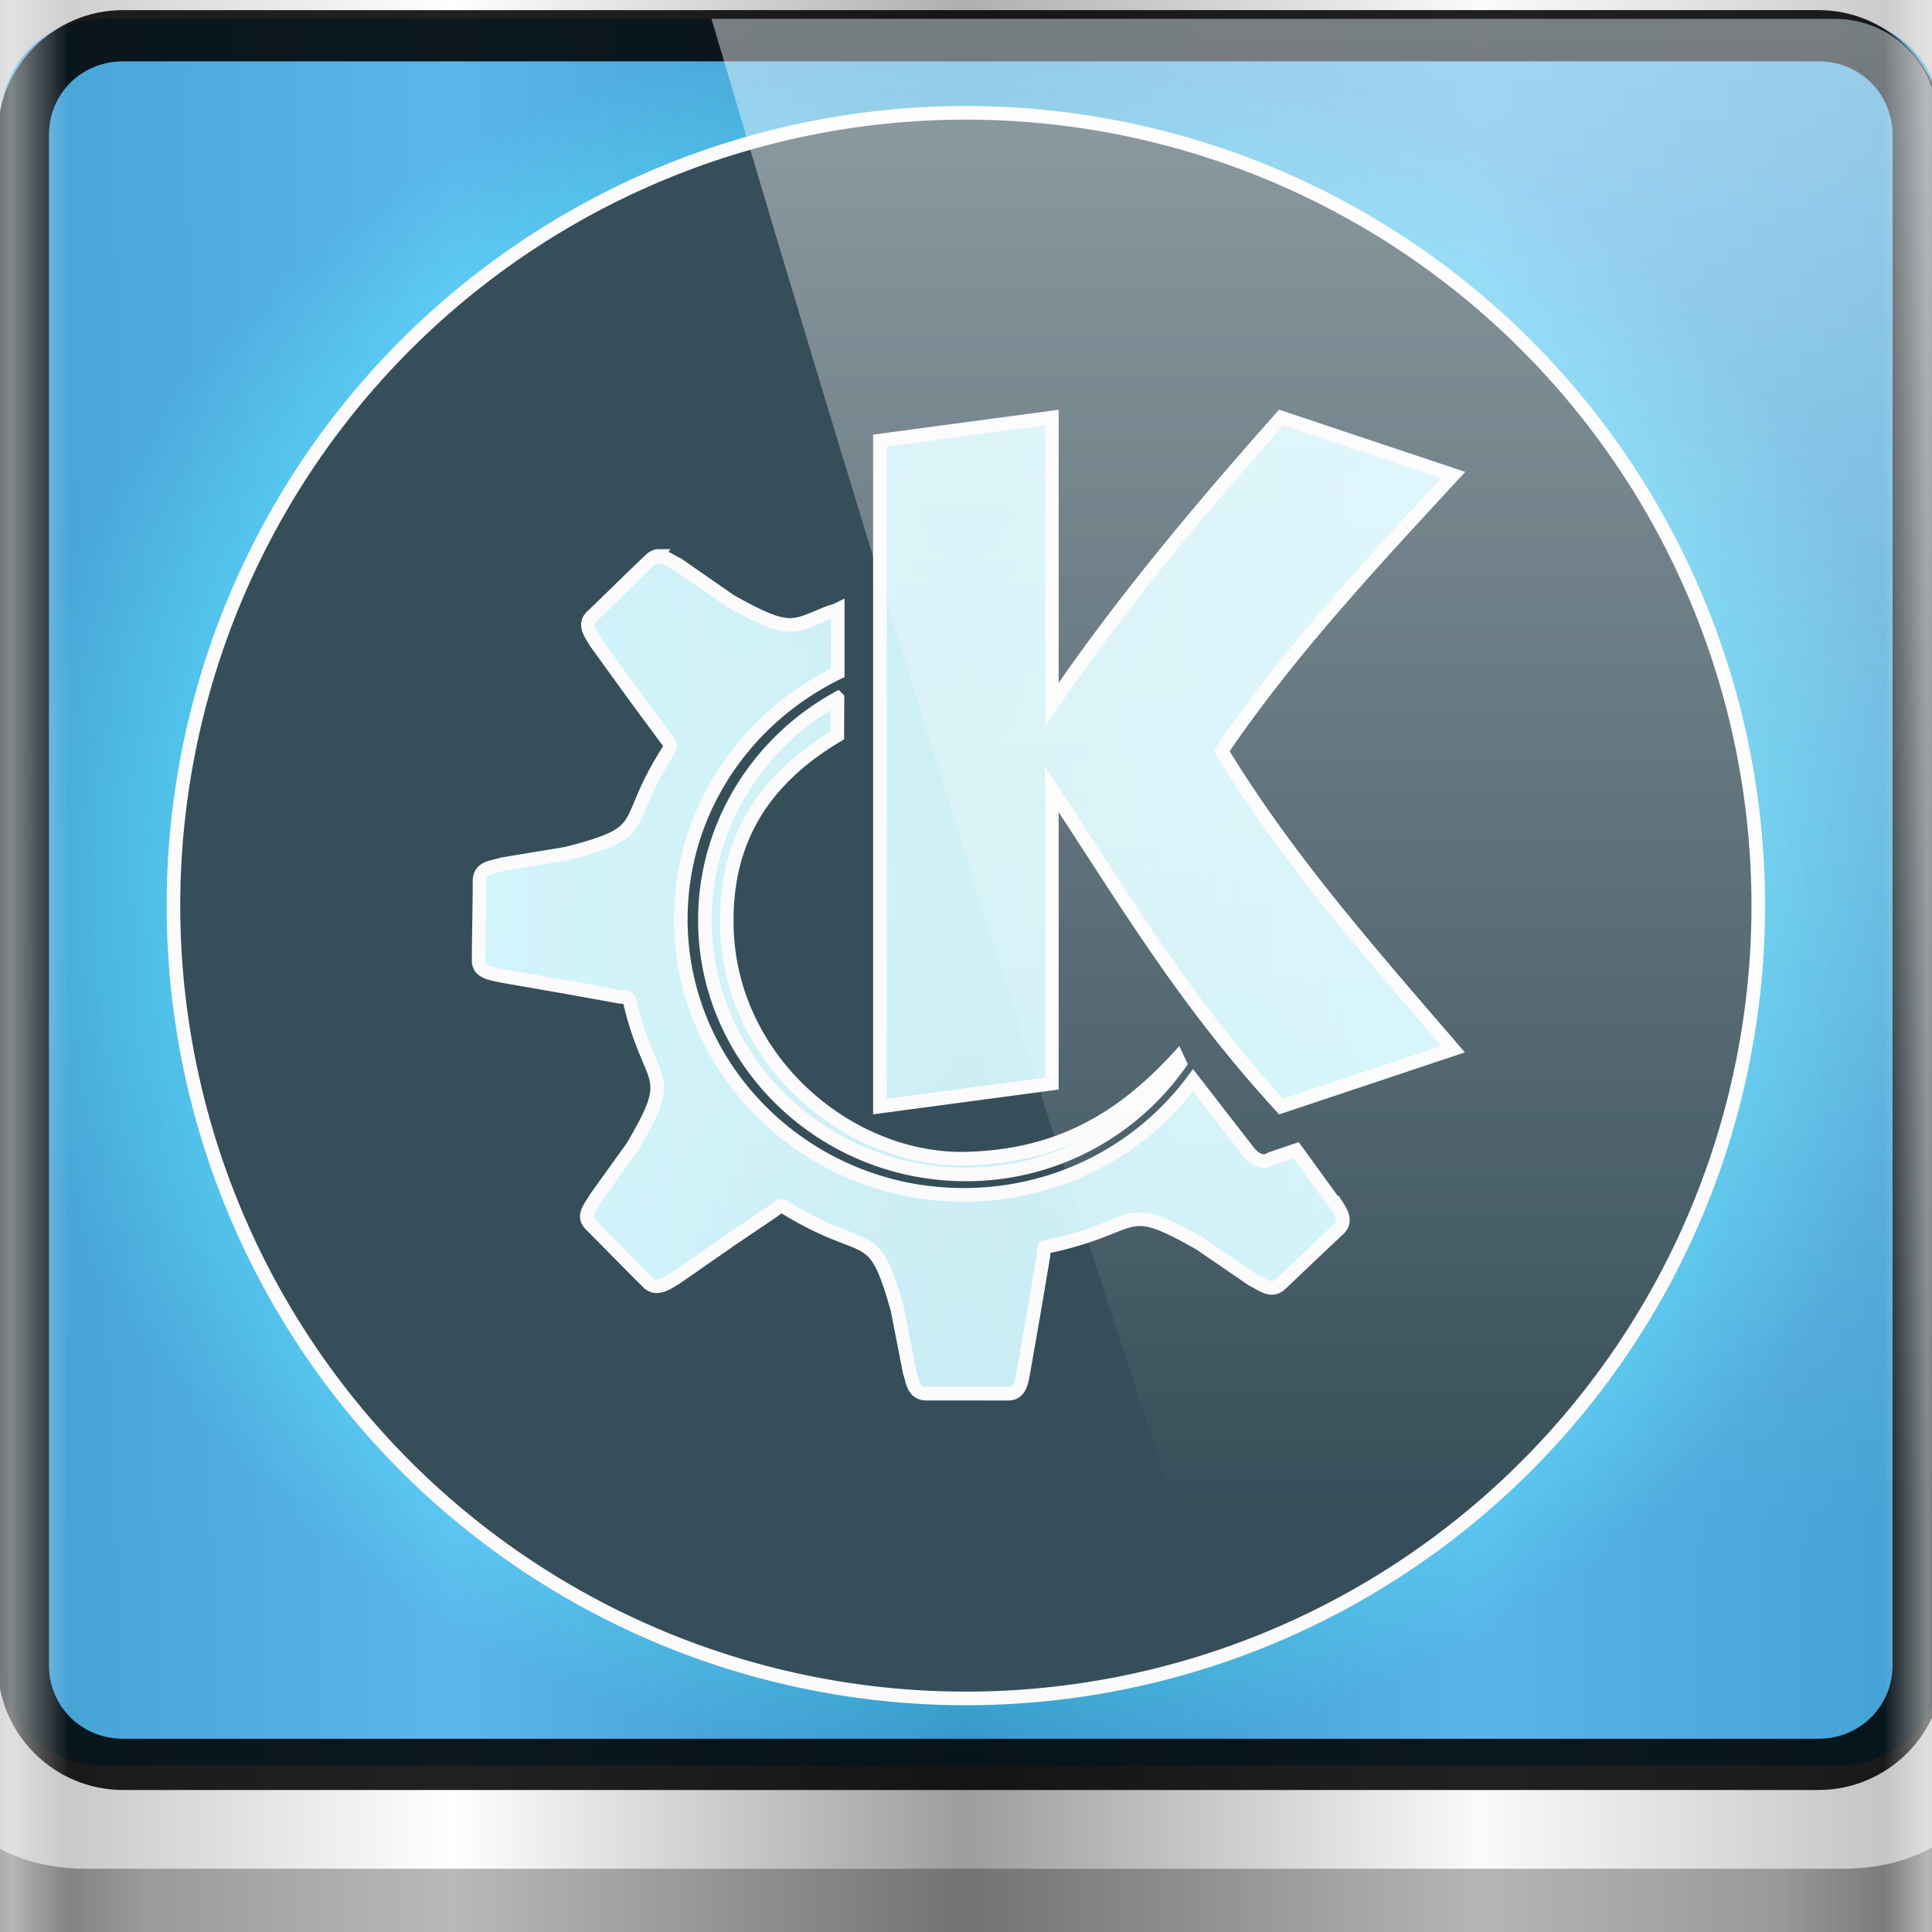 <?xml version="1.0" encoding="UTF-8" standalone="no"?>
<svg
   xmlns:dc="http://purl.org/dc/elements/1.1/"
   xmlns:cc="http://creativecommons.org/ns#"
   xmlns:rdf="http://www.w3.org/1999/02/22-rdf-syntax-ns#"
   xmlns:svg="http://www.w3.org/2000/svg"
   xmlns="http://www.w3.org/2000/svg"
   xmlns:xlink="http://www.w3.org/1999/xlink"
   xmlns:sodipodi="http://sodipodi.sourceforge.net/DTD/sodipodi-0.dtd"
   xmlns:inkscape="http://www.inkscape.org/namespaces/inkscape"
   viewBox="0 0 96 96"
   version="1.1"
   id="svg34"
   sodipodi:docname="blinken.svg"
   width="96"
   height="96"
   inkscape:version="0.92.1 r15371">
  <rect x="0" y="0" width="96" height="96" fill="#333333" stroke="none"/>
  <title
     id="title5201">Part of Lila HD icon Theme</title>
  <defs
     id="defs38">
    <linearGradient
       id="linearGradient4490">
      <stop
         offset="0"
         style="stop-color:#ececec;stop-opacity:0"
         id="stop4492" />
      <stop
         offset="0.234"
         style="stop-color:#cccccc;stop-opacity:1"
         id="stop4498" />
      <stop
         offset="0.502"
         style="stop-color:#e6e6e6;stop-opacity:1"
         id="stop4496" />
      <stop
         offset="1"
         style="stop-color:#aaaaaa;stop-opacity:1"
         id="stop4494" />
    </linearGradient>
    <linearGradient
       id="linearGradient4316">
      <stop
         offset="0"
         style="stop-color:#000000;stop-opacity:0.768"
         id="stop4318" />
      <stop
         offset="0.062"
         style="stop-color:#000000;stop-opacity:0"
         id="stop4326" />
      <stop
         offset="0.939"
         style="stop-color:#ffffff;stop-opacity:0"
         id="stop4324" />
      <stop
         offset="1"
         style="stop-color:#ffffff;stop-opacity:1"
         id="stop4320" />
    </linearGradient>
    <linearGradient
       id="linearGradient4304">
      <stop
         offset="0"
         style="stop-color:#1a1a1a;stop-opacity:1"
         id="stop4306" />
      <stop
         offset="0.304"
         style="stop-color:#666666;stop-opacity:1"
         id="stop4312" />
      <stop
         offset="1"
         style="stop-color:#000000;stop-opacity:1"
         id="stop4308" />
    </linearGradient>
    <linearGradient
       id="linearGradient4294">
      <stop
         offset="0"
         style="stop-color:#999999;stop-opacity:1"
         id="stop4296" />
      <stop
         offset="0.353"
         style="stop-color:#e6e6e6;stop-opacity:1"
         id="stop4302" />
      <stop
         offset="1"
         style="stop-color:#1f1f1f;stop-opacity:1"
         id="stop4298" />
    </linearGradient>
    <linearGradient
       id="linearGradient4229">
      <stop
         offset="0"
         style="stop-color:#cca050;stop-opacity:1"
         id="stop4231" />
      <stop
         offset="1"
         style="stop-color:#dec18c;stop-opacity:1"
         id="stop4233" />
    </linearGradient>
    <filter
       style="color-interpolation-filters:sRGB"
       id="filter3342"
       height="2.179"
       width="1.588"
       y="-0.589"
       x="-0.294">
      <feGaussianBlur
         id="feGaussianBlur3344"
         stdDeviation="2.203" />
    </filter>
    <linearGradient
       gradientTransform="scale(1.06,0.944)"
       gradientUnits="userSpaceOnUse"
       id="linearGradient3317"
       y2="20.137"
       x2="11.794"
       y1="3.213"
       x1="11.794">
      <stop
         offset="0"
         style="stop-color:#c6953a;stop-opacity:1"
         id="stop3319" />
      <stop
         offset="1"
         style="stop-color:#ab7a1f;stop-opacity:1"
         id="stop3321" />
    </linearGradient>
    <linearGradient
       id="linearGradient3348">
      <stop
         offset="0"
         style="stop-color:#e0c693;stop-opacity:1"
         id="stop3350" />
      <stop
         offset="0.717"
         style="stop-color:#c0984f;stop-opacity:1"
         id="stop3356" />
      <stop
         offset="1"
         style="stop-color:#a67315;stop-opacity:1"
         id="stop3352" />
    </linearGradient>
    <linearGradient
       id="linearGradient3687">
      <stop
         offset="0"
         style="stop-color:#ffffff;stop-opacity:1"
         id="stop3689" />
      <stop
         offset="1"
         style="stop-color:#ffffff;stop-opacity:0"
         id="stop3691" />
    </linearGradient>
    <linearGradient
       id="linearGradient3487">
      <stop
         offset="0"
         style="stop-color:#7cb7f2;stop-opacity:1"
         id="stop3489" />
      <stop
         offset="1"
         style="stop-color:#deecfc;stop-opacity:0"
         id="stop3491" />
    </linearGradient>
    <linearGradient
       gradientTransform="scale(1.067)"
       gradientUnits="userSpaceOnUse"
       xlink:href="#linearGradient4368"
       id="linearGradient10494"
       y2="110.659"
       x2="46.921"
       y1="106.161"
       x1="60.414" />
    <linearGradient
       gradientTransform="scale(1.067)"
       gradientUnits="userSpaceOnUse"
       xlink:href="#linearGradient4360"
       id="linearGradient10492"
       y2="93.471"
       x2="48.194"
       y1="104.215"
       x1="43.245" />
    <linearGradient
       gradientTransform="scale(1.067)"
       gradientUnits="userSpaceOnUse"
       xlink:href="#linearGradient4360"
       id="linearGradient10490"
       y2="80.815"
       x2="75.281"
       y1="63.589"
       x1="66.74" />
    <linearGradient
       gradientTransform="scale(1.067)"
       gradientUnits="userSpaceOnUse"
       xlink:href="#linearGradient4368"
       id="linearGradient10488"
       y2="68.296"
       x2="61.13"
       y1="76.541"
       x1="52.106" />
    <linearGradient
       id="linearGradient4368">
      <stop
         offset="0"
         style="stop-color:#828282;stop-opacity:1"
         id="stop4370" />
      <stop
         offset="1"
         style="stop-color:#5a5a5a;stop-opacity:1"
         id="stop4372" />
    </linearGradient>
    <linearGradient
       gradientTransform="scale(1.067)"
       gradientUnits="userSpaceOnUse"
       xlink:href="#linearGradient4368"
       id="linearGradient10486"
       y2="97.972"
       x2="86.749"
       y1="87.433"
       x1="82.856" />
    <linearGradient
       id="linearGradient4360">
      <stop
         offset="0"
         style="stop-color:#6e6e6e;stop-opacity:1"
         id="stop4362" />
      <stop
         offset="1"
         style="stop-color:#8c8c8c;stop-opacity:1"
         id="stop4364" />
    </linearGradient>
    <linearGradient
       gradientTransform="scale(1.067)"
       gradientUnits="userSpaceOnUse"
       xlink:href="#linearGradient4360"
       id="linearGradient10484"
       y2="103.552"
       x2="69.921"
       y1="103.552"
       x1="87.229" />
    <linearGradient
       id="linearGradient7097">
      <stop
         offset="0"
         style="stop-color:#919191;stop-opacity:1"
         id="stop7099" />
      <stop
         offset="1"
         style="stop-color:#ffffff;stop-opacity:1"
         id="stop7101" />
    </linearGradient>
    <linearGradient
       gradientTransform="matrix(0.198,0,0,0.197,-0.711,-0.14)"
       gradientUnits="userSpaceOnUse"
       xlink:href="#linearGradient7097"
       id="linearGradient10482"
       y2="47.795"
       x2="48.223"
       y1="13.313"
       x1="48.223" />
    <linearGradient
       gradientTransform="matrix(0.023,0,0,0.18,-19.218,0.165)"
       gradientUnits="userSpaceOnUse"
       xlink:href="#linearGradient3687"
       id="linearGradient10478"
       y2="110.672"
       x2="26.985"
       y1="5"
       x1="26.985" />
    <linearGradient
       gradientTransform="matrix(0.071,0,0,0.18,-4.447,0.229)"
       gradientUnits="userSpaceOnUse"
       xlink:href="#linearGradient7175"
       id="linearGradient10476"
       y2="176.649"
       x2="26.985"
       y1="5"
       x1="26.985" />
    <linearGradient
       gradientTransform="matrix(0.036,0,0,0.18,-2.403,0.165)"
       gradientUnits="userSpaceOnUse"
       xlink:href="#linearGradient3687"
       id="linearGradient10474"
       y2="68.695"
       x2="26.985"
       y1="5"
       x1="26.985" />
    <linearGradient
       gradientTransform="matrix(0.197,0,0,-0.18,-13.81,23.301)"
       gradientUnits="userSpaceOnUse"
       xlink:href="#linearGradient7175"
       id="linearGradient10472"
       y2="120.639"
       x2="26.985"
       y1="5"
       x1="26.985" />
    <linearGradient
       id="linearGradient7175">
      <stop
         offset="0"
         style="stop-color:#000000;stop-opacity:1"
         id="stop7177" />
      <stop
         offset="1"
         style="stop-color:#000000;stop-opacity:0"
         id="stop7179" />
    </linearGradient>
    <linearGradient
       gradientTransform="matrix(0.244,0,0,-0.18,-20.554,23.238)"
       gradientUnits="userSpaceOnUse"
       xlink:href="#linearGradient7175"
       id="linearGradient10470"
       y2="70.167"
       x2="26.985"
       y1="5"
       x1="26.985" />
    <linearGradient
       gradientTransform="matrix(0.09,0,0,-0.18,-19.52,23.238)"
       gradientUnits="userSpaceOnUse"
       xlink:href="#linearGradient3687"
       id="linearGradient10468"
       y2="68.695"
       x2="26.985"
       y1="5"
       x1="26.985" />
    <linearGradient
       spreadMethod="reflect"
       gradientTransform="matrix(0.073,0,0,-0.18,-12.977,23.238)"
       gradientUnits="userSpaceOnUse"
       xlink:href="#linearGradient3687"
       id="linearGradient10466"
       y2="96.04"
       x2="26.985"
       y1="54.295"
       x1="26.985" />
    <linearGradient
       gradientTransform="matrix(0.18,0,0,0.18,-9.759,0.165)"
       gradientUnits="userSpaceOnUse"
       xlink:href="#linearGradient3687"
       id="linearGradient10464"
       y2="110.745"
       x2="26.985"
       y1="5"
       x1="26.985" />
    <linearGradient
       id="linearGradient11084">
      <stop
         offset="0"
         style="stop-color:#a0a0a0;stop-opacity:1"
         id="stop11086" />
      <stop
         offset="0.136"
         style="stop-color:#dcdcdc;stop-opacity:1"
         id="stop11088" />
      <stop
         offset="0.302"
         style="stop-color:#f5f5f5;stop-opacity:1"
         id="stop11090" />
      <stop
         offset="0.612"
         style="stop-color:#dcdcdc;stop-opacity:1"
         id="stop11092" />
      <stop
         offset="1"
         style="stop-color:#b4b4b4;stop-opacity:1"
         id="stop11094" />
    </linearGradient>
    <linearGradient
       gradientTransform="matrix(0,1.067,-1.067,0,30.142,11.861)"
       gradientUnits="userSpaceOnUse"
       xlink:href="#linearGradient11084"
       id="linearGradient10519"
       y2="7.254"
       x2="-3.061"
       y1="27.258"
       x1="-3.061" />
    <linearGradient
       id="linearGradient7105">
      <stop
         offset="0"
         style="stop-color:#515151;stop-opacity:1"
         id="stop7107" />
      <stop
         offset="1"
         style="stop-color:#1b1b1b;stop-opacity:1"
         id="stop7113" />
    </linearGradient>
    <radialGradient
       gradientTransform="matrix(0.156,0,0,0.086,1.547,4.675)"
       gradientUnits="userSpaceOnUse"
       xlink:href="#linearGradient7105"
       id="radialGradient10522"
       fy="32.812"
       fx="65.548"
       r="51.413"
       cy="32.812"
       cx="65.548" />
    <linearGradient
       gradientTransform="scale(1.067)"
       gradientUnits="userSpaceOnUse"
       xlink:href="#linearGradient7175"
       id="linearGradient10458"
       y2="-9.817"
       x2="11.375"
       y1="22"
       x1="11.375" />
    <linearGradient
       id="linearGradient3295">
      <stop
         offset="0"
         style="stop-color:#559829;stop-opacity:1"
         id="stop3297" />
      <stop
         offset="1"
         style="stop-color:#86c837;stop-opacity:1"
         id="stop3299" />
    </linearGradient>
    <linearGradient
       gradientTransform="matrix(1.067,0,0,1.067,-35.2,0)"
       gradientUnits="userSpaceOnUse"
       xlink:href="#linearGradient3295"
       id="linearGradient3301"
       y2="16.5"
       x2="21"
       y1="16.5"
       x1="12" />
    <linearGradient
       id="linearGradient3287">
      <stop
         offset="0"
         style="stop-color:#cd0000;stop-opacity:1"
         id="stop3289" />
      <stop
         offset="1"
         style="stop-color:#e55300;stop-opacity:1"
         id="stop3291" />
    </linearGradient>
    <linearGradient
       gradientTransform="matrix(1.067,0,0,1.067,-23.467,-11.733)"
       gradientUnits="userSpaceOnUse"
       xlink:href="#linearGradient3287"
       id="linearGradient3293"
       y2="16.5"
       x2="10"
       y1="16.5"
       x1="1" />
    <linearGradient
       id="linearGradient3279">
      <stop
         offset="0"
         style="stop-color:#f08e00;stop-opacity:1"
         id="stop3281" />
      <stop
         offset="1"
         style="stop-color:#ffd200;stop-opacity:1"
         id="stop3283" />
    </linearGradient>
    <linearGradient
       gradientTransform="matrix(1.067,0,0,1.067,-23.467,11.733)"
       gradientUnits="userSpaceOnUse"
       xlink:href="#linearGradient3279"
       id="linearGradient3285"
       y2="5.5"
       x2="21"
       y1="5.5"
       x1="12" />
    <linearGradient
       id="linearGradient3271">
      <stop
         offset="0"
         style="stop-color:#395d93;stop-opacity:1"
         id="stop3273" />
      <stop
         offset="1"
         style="stop-color:#6e92c7;stop-opacity:1"
         id="stop3275" />
    </linearGradient>
    <linearGradient
       gradientTransform="matrix(1.067,0,0,1.067,-11.733,0)"
       gradientUnits="userSpaceOnUse"
       xlink:href="#linearGradient3271"
       id="linearGradient3277"
       y2="5.5"
       x2="10"
       y1="5.5"
       x1="1" />
    <linearGradient
       gradientTransform="scale(1.067)"
       gradientUnits="userSpaceOnUse"
       xlink:href="#linearGradient7175"
       id="linearGradient3251"
       y2="-5.195"
       x2="5.281"
       y1="11"
       x1="5.5" />
    <linearGradient
       gradientTransform="matrix(1.067,0,0,1.067,11.733,0)"
       gradientUnits="userSpaceOnUse"
       xlink:href="#linearGradient7175"
       id="linearGradient3261"
       y2="-5.195"
       x2="5.281"
       y1="11"
       x1="5.5" />
    <linearGradient
       gradientTransform="matrix(1.067,0,0,1.067,0,11.733)"
       gradientUnits="userSpaceOnUse"
       xlink:href="#linearGradient7175"
       id="linearGradient3269"
       y2="-5.195"
       x2="5.281"
       y1="11"
       x1="5.5" />
    <linearGradient
       gradientTransform="matrix(1.067,0,0,1.067,11.733,11.733)"
       gradientUnits="userSpaceOnUse"
       xlink:href="#linearGradient7175"
       id="linearGradient3267"
       y2="-5.195"
       x2="5.281"
       y1="11"
       x1="5.5" />
    <linearGradient
       id="linearGradient3175">
      <stop
         offset="0"
         style="stop-color:#4490e6;stop-opacity:1"
         id="stop3177" />
      <stop
         offset="1"
         style="stop-color:#103d8f;stop-opacity:1"
         id="stop3179" />
    </linearGradient>
    <radialGradient
       gradientTransform="matrix(0.002,0.925,-1.384,0,25.902,-30.211)"
       gradientUnits="userSpaceOnUse"
       xlink:href="#linearGradient3175"
       id="radialGradient3465"
       fy="-15.871"
       fx="56.066"
       r="35.938"
       cy="-15.871"
       cx="56.066" />
    <linearGradient
       gradientTransform="matrix(1.017,0,0,1.017,-1.103,-1.103)"
       gradientUnits="userSpaceOnUse"
       id="ButtonColor"
       y2="5.425"
       x2="58.65"
       y1="122"
       x1="58.65">
      <stop
         offset="0"
         style="stop-color:#2fc044;stop-opacity:1"
         id="stop3792" />
      <stop
         offset="1"
         style="stop-color:#246d2f;stop-opacity:1"
         id="stop3794" />
    </linearGradient>
    <linearGradient
       id="linearGradient3465">
      <stop
         offset="0"
         style="stop-color:#919191;stop-opacity:1"
         id="stop3467" />
      <stop
         offset="1"
         style="stop-color:#fdfdfd;stop-opacity:1"
         id="stop3469" />
    </linearGradient>
    <linearGradient
       id="linearGradient3187">
      <stop
         offset="0"
         style="stop-color:#b4b4b4;stop-opacity:1"
         id="stop3189" />
      <stop
         offset="1"
         style="stop-color:#e6e6e6;stop-opacity:1"
         id="stop3191" />
    </linearGradient>
    <linearGradient
       gradientTransform="scale(1.006,0.994)"
       gradientUnits="userSpaceOnUse"
       id="ButtonShadow"
       y2="7.017"
       x2="45.448"
       y1="92.54"
       x1="45.448">
      <stop
         offset="0"
         style="stop-color:#000000;stop-opacity:1"
         id="stop3750" />
      <stop
         offset="1"
         style="stop-color:#000000;stop-opacity:0.588"
         id="stop3752" />
    </linearGradient>
    <filter
       style="color-interpolation-filters:sRGB"
       id="filter3174">
      <feGaussianBlur
         stdDeviation="1.71"
         id="feGaussianBlur3176" />
    </filter>
    <linearGradient
       gradientUnits="userSpaceOnUse"
       xlink:href="#linearGradient3687"
       id="linearGradient3188"
       y2="63.893"
       x2="36.357"
       y1="6"
       x1="36.357" />
    <linearGradient
       gradientTransform="matrix(1.029,0,0,1.029,-1.412,-1.412)"
       gradientUnits="userSpaceOnUse"
       xlink:href="#linearGradient3465"
       id="linearGradient3436"
       y2="83.295"
       x2="43.179"
       y1="13"
       x1="43.179" />
    <radialGradient
       gradientTransform="matrix(1.311,-5.281739e-8,4.5811678e-8,1.137,-14.662,-10.848)"
       gradientUnits="userSpaceOnUse"
       xlink:href="#ButtonColor"
       id="radialGradient3366"
       fy="80.843"
       fx="47.098"
       r="38.957"
       cy="80.843"
       cx="47.098" />
    <linearGradient
       gradientUnits="userSpaceOnUse"
       xlink:href="#linearGradient3187"
       id="linearGradient3466"
       y2="5.988"
       x2="48"
       y1="90"
       x1="48" />
    <linearGradient
       gradientUnits="userSpaceOnUse"
       xlink:href="#linearGradient3687"
       id="linearGradient3693"
       y2="72.766"
       x2="76.451"
       y1="8.062"
       x1="76.451" />
    <linearGradient
       gradientUnits="userSpaceOnUse"
       xlink:href="#linearGradient3487"
       id="linearGradient3701"
       y2="69.688"
       x2="65.156"
       y1="16.125"
       x1="65.156" />
    <linearGradient
       gradientUnits="userSpaceOnUse"
       xlink:href="#linearGradient3687"
       id="linearGradient2675"
       y2="69.688"
       x2="65.156"
       y1="16.125"
       x1="65.156" />
    <linearGradient
       gradientTransform="matrix(1.067,0,0,1.067,0,-2.133)"
       gradientUnits="userSpaceOnUse"
       xlink:href="#linearGradient3348"
       id="linearGradient4266"
       y2="6.425"
       x2="6.935"
       y1="3"
       x1="6.933" />
    <linearGradient
       gradientTransform="matrix(0.234,0,0,0.234,0.36,1.256)"
       gradientUnits="userSpaceOnUse"
       xlink:href="#linearGradient3317"
       id="linearGradient4268"
       y2="85.821"
       x2="48.036"
       y1="25.911"
       x1="48.036" />
    <linearGradient
       gradientTransform="matrix(1.067,0,0,1.067,-1.856,-3.331)"
       gradientUnits="userSpaceOnUse"
       xlink:href="#linearGradient4229"
       id="linearGradient4270"
       y2="8.122"
       x2="10.872"
       y1="24.123"
       x1="10.872" />
    <filter
       style="color-interpolation-filters:sRGB"
       id="filter4459"
       height="1.051"
       width="1.72"
       y="-0.026"
       x="-0.36">
      <feGaussianBlur
         stdDeviation="0.3"
         id="feGaussianBlur4461" />
    </filter>
    <linearGradient
       gradientUnits="userSpaceOnUse"
       xlink:href="#linearGradient4304"
       id="linearGradient4531"
       y2="0"
       x2="-27"
       y1="0"
       x1="-31" />
    <linearGradient
       gradientUnits="userSpaceOnUse"
       xlink:href="#linearGradient7175"
       id="linearGradient4533"
       y2="-2.5"
       x2="-29"
       y1="0"
       x1="-29" />
    <linearGradient
       gradientUnits="userSpaceOnUse"
       xlink:href="#linearGradient4304"
       id="linearGradient4535"
       y2="56.094"
       x2="-26"
       y1="56.094"
       x1="-32" />
    <linearGradient
       gradientUnits="userSpaceOnUse"
       xlink:href="#linearGradient7175"
       id="linearGradient4537"
       y2="74.234"
       x2="-29.237"
       y1="35.764"
       x1="-29" />
    <linearGradient
       gradientUnits="userSpaceOnUse"
       xlink:href="#linearGradient4294"
       id="linearGradient4539"
       y2="17.75"
       x2="-25"
       y1="17.75"
       x1="-33" />
    <linearGradient
       gradientUnits="userSpaceOnUse"
       xlink:href="#linearGradient4316"
       id="linearGradient4541"
       y2="0"
       x2="-29"
       y1="35.5"
       x1="-29" />
    <linearGradient
       gradientTransform="matrix(-1,0,0,1,-66,0)"
       gradientUnits="userSpaceOnUse"
       xlink:href="#linearGradient4490"
       id="linearGradient4543"
       y2="16"
       x2="-32"
       y1="16"
       x1="-36" />
    <linearGradient
       gradientTransform="translate(0,15)"
       gradientUnits="userSpaceOnUse"
       xlink:href="#linearGradient7175"
       id="linearGradient4589"
       y2="51.636"
       x2="89.898"
       y1="51.636"
       x1="23.205" />
    <linearGradient
       gradientTransform="rotate(-11.461,97.844,71.596)"
       gradientUnits="userSpaceOnUse"
       xlink:href="#linearGradient7175"
       id="linearGradient4593"
       y2="44.224"
       x2="94.681"
       y1="64.485"
       x1="24.79" />
    <radialGradient
       gradientTransform="matrix(1.157,0,0,0.996,-7.551,0.197)"
       gradientUnits="userSpaceOnUse"
       xlink:href="#linearGradient3687"
       id="radialGradient2893"
       fy="90.172"
       fx="48"
       r="42"
       cy="90.172"
       cx="48" />
    <linearGradient
       gradientUnits="userSpaceOnUse"
       xlink:href="#linearGradient4024"
       id="linearGradient4222"
       y2="74.53"
       x2="55.878"
       y1="74.53"
       x1="40.192" />
    <linearGradient
       id="linearGradient4024">
      <stop
         offset="0"
         style="stop-color:#ffffff;stop-opacity:0.531"
         id="stop4026" />
      <stop
         offset="1"
         style="stop-color:#ffffff;stop-opacity:0"
         id="stop4028" />
    </linearGradient>
    <linearGradient
       gradientUnits="userSpaceOnUse"
       xlink:href="#linearGradient3687"
       id="linearGradient4224"
       y2="74.53"
       x2="55.878"
       y1="74.53"
       x1="40.192" />
    <linearGradient
       gradientUnits="userSpaceOnUse"
       xlink:href="#linearGradient4024"
       id="linearGradient4226"
       y2="74.53"
       x2="58.297"
       y1="74.53"
       x1="40.192" />
    <linearGradient
       gradientUnits="userSpaceOnUse"
       xlink:href="#linearGradient3687"
       id="linearGradient4228"
       y2="74.53"
       x2="58.297"
       y1="74.53"
       x1="40.192" />
    <linearGradient
       gradientUnits="userSpaceOnUse"
       xlink:href="#linearGradient4024"
       id="linearGradient4230"
       y2="74.53"
       x2="61.562"
       y1="74.53"
       x1="40.281" />
    <linearGradient
       gradientUnits="userSpaceOnUse"
       xlink:href="#linearGradient3687"
       id="linearGradient4232"
       y2="74.53"
       x2="61.562"
       y1="74.53"
       x1="40.281" />
    <linearGradient
       gradientUnits="userSpaceOnUse"
       xlink:href="#linearGradient4024"
       id="linearGradient4234"
       y2="74.53"
       x2="69.177"
       y1="74.53"
       x1="40.084" />
    <linearGradient
       gradientUnits="userSpaceOnUse"
       xlink:href="#linearGradient3687"
       id="linearGradient4236"
       y2="74.53"
       x2="69.177"
       y1="74.53"
       x1="40.084" />
    <linearGradient
       gradientUnits="userSpaceOnUse"
       xlink:href="#linearGradient4024"
       id="linearGradient4238"
       y2="74.53"
       x2="80.706"
       y1="74.53"
       x1="40.231" />
    <linearGradient
       gradientUnits="userSpaceOnUse"
       xlink:href="#linearGradient3687"
       id="linearGradient4240"
       y2="74.53"
       x2="80.706"
       y1="74.53"
       x1="40.231" />
    <linearGradient
       gradientUnits="userSpaceOnUse"
       xlink:href="#linearGradient3687"
       id="linearGradient3081"
       y2="77.807"
       x2="234.532"
       y1="71.252"
       x1="135.736" />
    <linearGradient
       gradientUnits="userSpaceOnUse"
       xlink:href="#linearGradient3687"
       id="linearGradient3083"
       y2="74.53"
       x2="238.967"
       y1="71.252"
       x1="135.736" />
    <clipPath
       id="clipPath3613">
      <rect
         style="fill:#ffffff;fill-opacity:1;fill-rule:nonzero;stroke:none"
         id="rect3615"
         y="6"
         x="6"
         ry="6"
         rx="6"
         height="84"
         width="84" />
    </clipPath>
    <filter
       style="color-interpolation-filters:sRGB"
       id="filter3794"
       height="1.384"
       width="1.384"
       y="-0.192"
       x="-0.192">
      <feGaussianBlur
         stdDeviation="5.28"
         id="feGaussianBlur3796" />
    </filter>
    <linearGradient
       gradientUnits="userSpaceOnUse"
       xlink:href="#linearGradient3687"
       id="linearGradient2908"
       y2="138.661"
       x2="48"
       y1="20.221"
       x1="48" />
    <linearGradient
       gradientTransform="matrix(1.006,0,0,0.994,100,0)"
       gradientUnits="userSpaceOnUse"
       id="ButtonShadow-0"
       y2="7.017"
       x2="45.448"
       y1="92.54"
       x1="45.448">
      <stop
         offset="0"
         style="stop-color:#000000;stop-opacity:1"
         id="stop3750-8" />
      <stop
         offset="1"
         style="stop-color:#000000;stop-opacity:0.588"
         id="stop3752-5" />
    </linearGradient>
    <linearGradient
       gradientTransform="matrix(1.024,0,0,1.012,-1.143,-98.071)"
       gradientUnits="userSpaceOnUse"
       xlink:href="#ButtonShadow-0"
       id="linearGradient3780"
       y2="90.239"
       x2="32.251"
       y1="6.132"
       x1="32.251" />
    <linearGradient
       gradientTransform="translate(0,-97)"
       gradientUnits="userSpaceOnUse"
       xlink:href="#ButtonShadow-0"
       id="linearGradient3721"
       y2="90.239"
       x2="32.251"
       y1="6.132"
       x1="32.251" />
    <linearGradient
       gradientTransform="translate(24)"
       gradientUnits="userSpaceOnUse"
       xlink:href="#linearGradient4353"
       id="linearGradient4367"
       y2="80"
       x2="25"
       y1="76"
       x1="25" />
    <linearGradient
       id="linearGradient4353">
      <stop
         offset="0"
         style="stop-color:#ffffff;stop-opacity:1"
         id="stop4355" />
      <stop
         offset="0.2"
         style="stop-color:#ffffff;stop-opacity:0.498"
         id="stop4369" />
      <stop
         offset="1"
         style="stop-color:#ffffff;stop-opacity:0"
         id="stop4357" />
    </linearGradient>
    <linearGradient
       gradientTransform="translate(12)"
       gradientUnits="userSpaceOnUse"
       xlink:href="#linearGradient4353"
       id="linearGradient4363"
       y2="80"
       x2="25"
       y1="76"
       x1="25" />
    <linearGradient
       gradientUnits="userSpaceOnUse"
       xlink:href="#linearGradient4353"
       id="linearGradient4359"
       y2="80"
       x2="25"
       y1="76"
       x1="25" />
    <linearGradient
       inkscape:collect="always"
       xlink:href="#linearGradient13990"
       id="linearGradient13996"
       x1="110.056"
       y1="43.984"
       x2="186.5"
       y2="43.984"
       gradientUnits="userSpaceOnUse" />
    <linearGradient
       y2="-34.779"
       x2="56.28"
       y1="3.013"
       x1="9.078"
       gradientUnits="userSpaceOnUse"
       id="linearGradient13171"
       xlink:href="#linearGradient3687"
       inkscape:collect="always" />
    <clipPath
       id="clipPath2973-9">
      <rect
         style="fill:url(#linearGradient2977);fill-opacity:1;fill-rule:nonzero;stroke:none"
         id="rect2975-6"
         y="6"
         x="6"
         ry="6"
         rx="6"
         height="84"
         width="84" />
    </clipPath>
    <linearGradient
       id="linearGradient13087">
      <stop
         offset="0"
         style="stop-color:#ffffff;stop-opacity:1"
         id="stop13089" />
      <stop
         offset="0.3"
         style="stop-color:#ffffff;stop-opacity:1"
         id="stop13091" />
      <stop
         offset="0.9"
         style="stop-color:#f0f0f0;stop-opacity:1"
         id="stop13093" />
      <stop
         offset="1"
         style="stop-color:#d2d2d2;stop-opacity:1"
         id="stop13095" />
    </linearGradient>
    <radialGradient
       gradientUnits="userSpaceOnUse"
       xlink:href="#linearGradient13087"
       id="radialGradient3979-6"
       fy="60"
       fx="48"
       r="5"
       cy="60"
       cx="48" />
    <linearGradient
       id="linearGradient3983-2">
      <stop
         offset="0"
         style="stop-color:#ffffff;stop-opacity:1"
         id="stop3985-6" />
      <stop
         offset="1"
         style="stop-color:#868686;stop-opacity:1"
         id="stop3989-2" />
    </linearGradient>
    <linearGradient
       gradientUnits="userSpaceOnUse"
       xlink:href="#linearGradient3983-2"
       id="linearGradient3973-9"
       y2="60"
       x2="53"
       y1="60"
       x1="43" />
    <linearGradient
       gradientTransform="rotate(90,48,48)"
       gradientUnits="userSpaceOnUse"
       xlink:href="#linearGradient7175"
       id="linearGradient3923-1-6"
       y2="48"
       x2="120"
       y1="48"
       x1="17" />
    <linearGradient
       id="linearGradient3899-9">
      <stop
         offset="0"
         style="stop-color:#ffffff;stop-opacity:1"
         id="stop3901-8" />
      <stop
         offset="0.5"
         style="stop-color:#ffffff;stop-opacity:0.412"
         id="stop3981-6" />
      <stop
         offset="1"
         style="stop-color:#868686;stop-opacity:1"
         id="stop3903-5" />
    </linearGradient>
    <linearGradient
       gradientTransform="rotate(90,48,48)"
       gradientUnits="userSpaceOnUse"
       xlink:href="#linearGradient3899-9"
       id="linearGradient3905-4"
       y2="48"
       x2="83"
       y1="48"
       x1="13" />
    <linearGradient
       id="linearGradient3893-7">
      <stop
         offset="0"
         style="stop-color:#ffffff;stop-opacity:1"
         id="stop3895-3" />
      <stop
         offset="1"
         style="stop-color:#a2a2a2;stop-opacity:1"
         id="stop3897-5" />
    </linearGradient>
    <radialGradient
       gradientUnits="userSpaceOnUse"
       xlink:href="#linearGradient3893-7"
       id="radialGradient3901-4"
       fy="46.058"
       fx="48.001"
       r="3"
       cy="46.058"
       cx="48.001" />
    <filter
       style="color-interpolation-filters:sRGB"
       id="filter3944-7">
      <feGaussianBlur
         stdDeviation="0.436"
         id="feGaussianBlur3946-6" />
    </filter>
    <radialGradient
       gradientUnits="userSpaceOnUse"
       xlink:href="#linearGradient13087"
       id="radialGradient3682-9"
       fy="48"
       fx="48"
       r="32"
       cy="48"
       cx="48" />
    <linearGradient
       id="linearGradient3873-7">
      <stop
         offset="0"
         style="stop-color:#f0f0f0;stop-opacity:1"
         id="stop3875-0" />
      <stop
         offset="1"
         style="stop-color:#b4b4b4;stop-opacity:1"
         id="stop3877-20-4" />
    </linearGradient>
    <linearGradient
       gradientUnits="userSpaceOnUse"
       xlink:href="#linearGradient3873-7"
       id="linearGradient3879-8-8"
       y2="48"
       x2="80"
       y1="48"
       x1="16" />
    <filter
       style="color-interpolation-filters:sRGB"
       id="filter3174-4">
      <feGaussianBlur
         stdDeviation="1.71"
         id="feGaussianBlur3176-3" />
    </filter>
    <linearGradient
       id="linearGradient3832-0-6-1-1">
      <stop
         style="stop-color:#000000;stop-opacity:1;"
         offset="0"
         id="stop3834-6-3-7-1" />
      <stop
         id="stop3872-2-4"
         offset="0.1"
         style="stop-color:#000000;stop-opacity:0.588;" />
      <stop
         style="stop-color:#000000;stop-opacity:0.588;"
         offset="0.9"
         id="stop3844-6-2-7-6" />
      <stop
         style="stop-color:#000000;stop-opacity:1;"
         offset="1"
         id="stop3836-5-0-2-9" />
    </linearGradient>
    <linearGradient
       inkscape:collect="always"
       xlink:href="#linearGradient3832-0-6-1-1"
       id="linearGradient4104"
       gradientUnits="userSpaceOnUse"
       gradientTransform="matrix(1,0,0,0.731,200,23.097)"
       x1="-94"
       y1="82.984"
       x2="-10.188"
       y2="82.984" />
    <linearGradient
       id="linearGradient4091-0-3-0-7">
      <stop
         style="stop-color:#ffffff;stop-opacity:1;"
         offset="0"
         id="stop4093-3-6-4-2" />
      <stop
         id="stop4099-6-1-8-3"
         offset="0.8"
         style="stop-color:#ffffff;stop-opacity:1;" />
      <stop
         style="stop-color:#ffffff;stop-opacity:0;"
         offset="1"
         id="stop4095-1-0-7-9" />
    </linearGradient>
    <radialGradient
       inkscape:collect="always"
       xlink:href="#linearGradient4091-0-3-0-7"
       id="radialGradient4102"
       gradientUnits="userSpaceOnUse"
       gradientTransform="matrix(-1.072,0,0,-0.875,199.464,-19.126)"
       cx="48"
       cy="-27"
       fx="48"
       fy="-27"
       r="42" />
    <linearGradient
       id="linearGradient6139-0">
      <stop
         id="stop6141-2"
         offset="0"
         style="stop-color:#b7b7b7;stop-opacity:1;" />
      <stop
         style="stop-color:#ffffff;stop-opacity:1;"
         offset="0.25"
         id="stop6151-0" />
      <stop
         style="stop-color:#9d9d9d;stop-opacity:1;"
         offset="0.5"
         id="stop6147-1" />
      <stop
         id="stop6149-4"
         offset="0.75"
         style="stop-color:#fafafa;stop-opacity:1;" />
      <stop
         id="stop6143-4"
         offset="1"
         style="stop-color:#b7b7b7;stop-opacity:1;" />
    </linearGradient>
    <linearGradient
       inkscape:collect="always"
       xlink:href="#linearGradient6139-0"
       id="linearGradient4098"
       gradientUnits="userSpaceOnUse"
       gradientTransform="matrix(1.135,0,0,1.134,-40.037,-46.788)"
       x1="6"
       y1="47"
       x2="90"
       y2="47" />
    <linearGradient
       inkscape:collect="always"
       id="linearGradient13990">
      <stop
         style="stop-color:#003366;stop-opacity:1;"
         offset="0"
         id="stop13992" />
      <stop
         style="stop-color:#003366;stop-opacity:0;"
         offset="1"
         id="stop13994" />
    </linearGradient>
    <linearGradient
       inkscape:collect="always"
       xlink:href="#linearGradient5700"
       id="linearGradient5698"
       gradientUnits="userSpaceOnUse"
       gradientTransform="matrix(1.216,0,0,1.188,-42.938,-48.903)"
       x1="6"
       y1="47"
       x2="90"
       y2="47" />
    <linearGradient
       gradientTransform="matrix(1.211,0,0,1.209,-42.706,-49.907)"
       y2="47"
       x2="90"
       y1="47"
       x1="6"
       gradientUnits="userSpaceOnUse"
       id="linearGradient5021"
       xlink:href="#linearGradient6139-0"
       inkscape:collect="always" />
    <linearGradient
       inkscape:collect="always"
       xlink:href="#linearGradient6139-0"
       id="linearGradient3923"
       x1="6"
       y1="47"
       x2="90"
       y2="47"
       gradientUnits="userSpaceOnUse" />
    <linearGradient
       inkscape:collect="always"
       xlink:href="#linearGradient3832-0-6-1-1"
       id="linearGradient3120"
       gradientUnits="userSpaceOnUse"
       gradientTransform="matrix(1.067,0,0,0.78,213.333,24.636)"
       x1="-94"
       y1="82.984"
       x2="-10.188"
       y2="82.984" />
    <radialGradient
       inkscape:collect="always"
       xlink:href="#linearGradient4091-0-3-0-7"
       id="radialGradient3118"
       gradientUnits="userSpaceOnUse"
       gradientTransform="matrix(-1.144,0,0,-0.933,212.762,-20.401)"
       cx="48"
       cy="-27"
       fx="48"
       fy="-27"
       r="42" />
    <radialGradient
       inkscape:collect="always"
       xlink:href="#linearGradient3687"
       id="radialGradient3114"
       gradientUnits="userSpaceOnUse"
       gradientTransform="matrix(0,1.729,-2.174,0,171.375,-259.239)"
       cx="158"
       cy="6.213"
       fx="158"
       fy="6.213"
       r="41" />
    <linearGradient
       id="linearGradient3921">
      <stop
         style="stop-color:#2cecff;stop-opacity:1"
         offset="0"
         id="stop3923" />
      <stop
         id="stop1138"
         offset="0.725"
         style="stop-color:#07cdfe;stop-opacity:1" />
      <stop
         style="stop-color:#0090df;stop-opacity:1"
         offset="1"
         id="stop3925" />
    </linearGradient>
    <linearGradient
       inkscape:collect="always"
       xlink:href="#linearGradient3687"
       id="linearGradient4987"
       gradientUnits="userSpaceOnUse"
       gradientTransform="matrix(1.265,0,0,1.242,-45.237,-49.837)"
       x1="62"
       y1="8"
       x2="62"
       y2="68" />
    <linearGradient
       id="linearGradient5700">
      <stop
         id="stop5702"
         offset="0"
         style="stop-color:#ffffff;stop-opacity:0;" />
      <stop
         style="stop-color:#ffffff;stop-opacity:0.851;"
         offset="0.037"
         id="stop5704" />
      <stop
         id="stop5706"
         offset="0.065"
         style="stop-color:#ffffff;stop-opacity:0;" />
      <stop
         style="stop-color:#ffffff;stop-opacity:0;"
         offset="0.945"
         id="stop5712" />
      <stop
         style="stop-color:#ffffff;stop-opacity:0.851;"
         offset="0.966"
         id="stop5710" />
      <stop
         id="stop5708"
         offset="1"
         style="stop-color:#ffffff;stop-opacity:0;" />
    </linearGradient>
    <radialGradient
       inkscape:collect="always"
       xlink:href="#linearGradient3921"
       id="radialGradient1140"
       cx="15.673"
       cy="3.275"
       fx="15.673"
       fy="3.275"
       r="48.06"
       gradientTransform="matrix(1,0,0,0.898,0,0.333)"
       gradientUnits="userSpaceOnUse" />
  </defs>
  <sodipodi:namedview
     pagecolor="#ffffff"
     bordercolor="#666666"
     borderopacity="1"
     objecttolerance="10"
     gridtolerance="10"
     guidetolerance="10"
     inkscape:pageopacity="0"
     inkscape:pageshadow="2"
     inkscape:window-width="1280"
     inkscape:window-height="972"
     id="namedview36"
     showgrid="false"
     inkscape:zoom="3.4906413"
     inkscape:cx="29.693296"
     inkscape:cy="41.296849"
     inkscape:window-x="0"
     inkscape:window-y="26"
     inkscape:window-maximized="1"
     inkscape:current-layer="g5148" />
  <g
     style="enable-background:new"
     id="g5199"
     transform="translate(-3.2,-3.2)">
    <g
       style="display:none"
       id="layer2">
      <rect
         transform="scale(1.067)"
         style="opacity:0.9;fill:url(#ButtonShadow);fill-opacity:1;fill-rule:nonzero;stroke:none;filter:url(#filter3174)"
         id="rect3745"
         y="7"
         x="5"
         ry="6"
         rx="6"
         height="85"
         width="86" />
    </g>
    <g
       style="display:none"
       id="layer6">
      <g
         style="display:inline"
         id="g10005"
         transform="matrix(0.381,0,0,0.381,21.13,76.394)">
        <rect
           style="display:inline;opacity:0.3;fill:url(#linearGradient3267);fill-opacity:1;stroke:none;stroke-width:1.067"
           id="rect3263"
           y="12.267"
           x="12.267"
           ry="2.667"
           rx="2.667"
           height="11.2"
           width="10.667" />
        <rect
           style="display:inline;opacity:0.3;fill:url(#linearGradient3269);fill-opacity:1;stroke:none;stroke-width:1.067"
           id="rect3265"
           y="12.267"
           x="0.533"
           ry="2.667"
           rx="2.667"
           height="11.2"
           width="10.667" />
        <rect
           style="display:inline;opacity:0.3;fill:url(#linearGradient3261);fill-opacity:1;stroke:none;stroke-width:1.067"
           id="rect3259"
           y="0.533"
           x="12.267"
           ry="2.667"
           rx="2.667"
           height="11.2"
           width="10.667" />
        <rect
           style="display:inline;opacity:0.5;fill:#000000;fill-opacity:1;stroke:none;stroke-width:1.067"
           id="rect3255"
           y="2.133"
           x="12.8"
           ry="2.133"
           rx="2.133"
           height="9.6"
           width="9.6" />
        <rect
           style="display:inline;opacity:0.5;fill:#000000;fill-opacity:1;stroke:none;stroke-width:1.067"
           id="rect3257"
           y="2.133"
           x="1.067"
           ry="2.133"
           rx="2.133"
           height="9.6"
           width="9.6" />
        <rect
           style="display:inline;opacity:0.5;fill:#000000;fill-opacity:1;stroke:none;stroke-width:1.067"
           id="rect3253"
           y="13.867"
           x="12.8"
           ry="2.133"
           rx="2.133"
           height="9.6"
           width="9.6" />
        <rect
           style="display:inline;opacity:0.3;fill:url(#linearGradient3251);fill-opacity:1;stroke:none;stroke-width:1.067"
           id="rect10054"
           y="0.533"
           x="0.533"
           ry="2.667"
           rx="2.667"
           height="11.2"
           width="10.667" />
        <rect
           style="display:inline;opacity:0.5;fill:#000000;fill-opacity:1;stroke:none;stroke-width:1.067"
           id="rect10056"
           y="13.867"
           x="1.067"
           ry="2.133"
           rx="2.133"
           height="9.6"
           width="9.6" />
        <rect
           style="fill:url(#linearGradient3277);fill-opacity:1;fill-rule:nonzero;stroke:none;stroke-width:1.067"
           id="rect3216"
           transform="rotate(-90)"
           y="1.067"
           x="-10.667"
           ry="2.133"
           rx="2.133"
           height="9.6"
           width="9.6" />
        <rect
           style="fill:url(#linearGradient3285);fill-opacity:1;fill-rule:nonzero;stroke:none;stroke-width:1.067"
           id="rect3218"
           transform="rotate(-90)"
           y="12.8"
           x="-10.667"
           ry="2.133"
           rx="2.133"
           height="9.6"
           width="9.6" />
        <path
           style="opacity:0.3;fill:#ffffff;fill-opacity:1;fill-rule:nonzero;stroke:none;stroke-width:1.067"
           id="rect3224"
           inkscape:connector-curvature="0"
           d="M 3.2,1.067 C 2.018,1.067 1.067,2.018 1.067,3.2 V 4.267 C 1.067,3.085 2.018,2.133 3.2,2.133 h 5.333 c 1.182,0 2.133,0.951 2.133,2.133 V 3.2 c 0,-1.182 -0.951,-2.133 -2.133,-2.133 z" />
        <path
           style="opacity:0.2;fill:#000000;fill-opacity:1;fill-rule:nonzero;stroke:none;stroke-width:1.067"
           id="path3229"
           inkscape:connector-curvature="0"
           d="m 3.2,10.667 c -1.182,0 -2.133,-0.951 -2.133,-2.133 V 7.467 C 1.067,8.649 2.018,9.6 3.2,9.6 H 8.533 C 9.715,9.6 10.667,8.649 10.667,7.467 v 1.067 c 0,1.182 -0.951,2.133 -2.133,2.133 z" />
        <path
           style="opacity:0.3;fill:#ffffff;fill-opacity:1;fill-rule:nonzero;stroke:none;stroke-width:1.067"
           id="path3231"
           inkscape:connector-curvature="0"
           d="M 14.933,1.067 C 13.751,1.067 12.8,2.018 12.8,3.2 V 4.267 C 12.8,3.085 13.751,2.133 14.933,2.133 h 5.333 C 21.449,2.133 22.4,3.085 22.4,4.267 V 3.2 c 0,-1.182 -0.951,-2.133 -2.133,-2.133 z" />
        <path
           style="opacity:0.2;fill:#000000;fill-opacity:1;fill-rule:nonzero;stroke:none;stroke-width:1.067"
           id="path3233"
           inkscape:connector-curvature="0"
           d="M 14.933,10.667 C 13.751,10.667 12.8,9.715 12.8,8.533 V 7.467 C 12.8,8.649 13.751,9.6 14.933,9.6 h 5.333 C 21.449,9.6 22.4,8.649 22.4,7.467 v 1.067 c 0,1.182 -0.951,2.133 -2.133,2.133 z" />
        <rect
           style="fill:url(#linearGradient3293);fill-opacity:1;fill-rule:nonzero;stroke:none;stroke-width:1.067"
           id="rect3237"
           transform="rotate(-90)"
           y="1.067"
           x="-22.4"
           ry="2.133"
           rx="2.133"
           height="9.6"
           width="9.6" />
        <rect
           style="fill:url(#linearGradient3301);fill-opacity:1;fill-rule:nonzero;stroke:none;stroke-width:1.067"
           id="rect3239"
           transform="rotate(-90)"
           y="12.8"
           x="-22.4"
           ry="2.133"
           rx="2.133"
           height="9.6"
           width="9.6" />
        <path
           style="opacity:0.3;fill:#ffffff;fill-opacity:1;fill-rule:nonzero;stroke:none;stroke-width:1.067"
           id="path3241"
           inkscape:connector-curvature="0"
           d="m 3.2,12.8 c -1.182,0 -2.133,0.951 -2.133,2.133 V 16 c 0,-1.182 0.951,-2.133 2.133,-2.133 H 8.533 C 9.715,13.867 10.667,14.818 10.667,16 V 14.933 C 10.667,13.751 9.715,12.8 8.533,12.8 Z" />
        <path
           style="opacity:0.2;fill:#000000;fill-opacity:1;fill-rule:nonzero;stroke:none;stroke-width:1.067"
           id="path3243"
           inkscape:connector-curvature="0"
           d="M 3.2,22.4 C 2.018,22.4 1.067,21.449 1.067,20.267 V 19.2 c 0,1.182 0.951,2.133 2.133,2.133 h 5.333 c 1.182,0 2.133,-0.951 2.133,-2.133 v 1.067 C 10.667,21.449 9.715,22.4 8.533,22.4 Z" />
        <path
           style="opacity:0.3;fill:#ffffff;fill-opacity:1;fill-rule:nonzero;stroke:none;stroke-width:1.067"
           id="path3245"
           inkscape:connector-curvature="0"
           d="M 14.933,12.8 C 13.751,12.8 12.8,13.751 12.8,14.933 V 16 c 0,-1.182 0.951,-2.133 2.133,-2.133 h 5.333 C 21.449,13.867 22.4,14.818 22.4,16 V 14.933 C 22.4,13.751 21.449,12.8 20.267,12.8 Z" />
        <path
           style="opacity:0.2;fill:#000000;fill-opacity:1;fill-rule:nonzero;stroke:none;stroke-width:1.067"
           id="path3247"
           inkscape:connector-curvature="0"
           d="M 14.933,22.4 C 13.751,22.4 12.8,21.449 12.8,20.267 V 19.2 c 0,1.182 0.951,2.133 2.133,2.133 h 5.333 C 21.449,21.333 22.4,20.382 22.4,19.2 v 1.067 C 22.4,21.449 21.449,22.4 20.267,22.4 Z" />
      </g>
      <g
         style="display:inline"
         id="g11096"
         transform="matrix(0.381,0,0,0.381,21.13,33.727)">
        <g
           style="display:inline"
           id="g11165">
          <rect
             style="display:inline;opacity:0.3;fill:url(#linearGradient10458);fill-opacity:1;stroke:none;stroke-width:1.067"
             id="rect11167"
             y="0.533"
             x="0.533"
             ry="2.667"
             rx="2.667"
             height="22.933"
             width="22.4" />
          <rect
             style="display:inline;opacity:0.5;fill:#000000;fill-opacity:1;stroke:none;stroke-width:1.067"
             id="rect11169"
             y="2.133"
             x="1.067"
             ry="2.481"
             rx="2.54"
             height="21.333"
             width="21.333" />
        </g>
        <rect
           style="display:inline;fill:url(#radialGradient10522);fill-opacity:1;fill-rule:evenodd;stroke:none;stroke-width:1.067"
           id="rect3344"
           y="1.802"
           x="2.4"
           height="12.946"
           width="18.789" />
        <path
           style="display:inline;fill:url(#linearGradient10519);fill-opacity:1;fill-rule:evenodd;stroke:none;stroke-width:1.067"
           id="path11172"
           inkscape:connector-curvature="0"
           d="M 3.2,1.067 C 2.018,1.067 1.067,2.018 1.067,3.2 V 20.267 C 1.067,21.449 2.018,22.4 3.2,22.4 H 20.267 C 21.449,22.4 22.4,21.449 22.4,20.267 V 3.2 c 0,-1.182 -0.951,-2.133 -2.133,-2.133 z m 8.533,1.6 c 4.416,0 8,1.436 8,3.2 -10e-7,1.764 -3.584,3.2 -8,3.2 -4.416,10e-8 -8,-1.436 -8,-3.2 10e-8,-1.764 3.584,-3.2 8,-3.2 z" />
        <g
           style="display:inline"
           id="g4359"
           transform="translate(21.333)">
          <path
             style="opacity:0.6;fill:url(#linearGradient10464);fill-opacity:1;fill-rule:evenodd;stroke:none;stroke-width:1.067"
             id="rect7153"
             inkscape:connector-curvature="0"
             d="M -6.6,1.067 V 2.933 C -5.223,3.158 -4.036,3.528 -3.167,4 V 1.067 Z m 3.433,6.8 c -0.355,0.26 -0.802,0.492 -1.3,0.7 C -5.089,8.827 -5.804,9.038 -6.6,9.2 v 13.133 h 3.433 z" />
          <path
             style="opacity:0.3;fill:url(#linearGradient10466);fill-opacity:1;fill-rule:evenodd;stroke:none;stroke-width:1.067"
             id="rect7163"
             inkscape:connector-curvature="0"
             d="M -11.7,1.067 V 2.8 c 0.455,-0.05 0.917,-0.083 1.4,-0.1 V 1.067 Z m 0,8.4 V 22.333 h 1.4 V 9.533 c -0.474,-0.006 -0.951,-0.027 -1.4,-0.067 z" />
          <path
             style="opacity:0.4;fill:url(#linearGradient10468);fill-opacity:1;fill-rule:evenodd;stroke:none;stroke-width:1.067"
             id="rect7167"
             inkscape:connector-curvature="0"
             d="m -17.933,1.067 v 4.667 c 0.095,-0.327 0.28,-0.649 0.567,-0.933 0.289,-0.287 0.65,-0.564 1.1,-0.8 V 1.067 Z m 0,5.5 V 22.333 h 1.667 V 8.267 C -16.716,8.03 -17.077,7.787 -17.367,7.5 -17.653,7.216 -17.838,6.892 -17.933,6.567 Z" />
          <path
             style="opacity:0.15;fill:url(#linearGradient10470);fill-opacity:1;fill-rule:evenodd;stroke:none;stroke-width:1.067"
             id="rect7171"
             inkscape:connector-curvature="0"
             d="M -16.3,1.067 V 4.133 C -15.24,3.485 -13.584,3.007 -11.667,2.8 V 1.067 Z M -16.3,7.6 v 14.733 h 4.633 V 8.933 C -13.594,8.725 -15.241,8.253 -16.3,7.6 Z" />
          <path
             style="opacity:0.1;fill:url(#linearGradient10472);fill-opacity:1;fill-rule:evenodd;stroke:none;stroke-width:1.067"
             id="rect7185"
             inkscape:connector-curvature="0"
             d="M -10.367,1.133 V 2.7 C -10.109,2.69 -9.865,2.667 -9.6,2.667 c 1.054,0 2.045,0.085 2.967,0.233 v -1.767 z m 3.733,7.7 C -7.555,8.982 -8.546,9.067 -9.6,9.067 c -0.265,0 -0.509,-0.023 -0.767,-0.033 V 22.4 h 3.733 z" />
          <rect
             style="opacity:0.4;fill:url(#linearGradient10474);fill-opacity:1;fill-rule:evenodd;stroke:none;stroke-width:1.067"
             id="rect7189"
             y="1.067"
             x="-1.773"
             height="21.27"
             width="0.684" />
          <path
             style="opacity:0.1;fill:url(#linearGradient10476);fill-opacity:1;fill-rule:evenodd;stroke:none;stroke-width:1.067"
             id="rect7193"
             inkscape:connector-curvature="0"
             d="m -3.2,1.133 v 2.833 c 0.639,0.341 1.11,0.739 1.367,1.167 v -4 z M -1.833,6.6 C -2.088,7.028 -2.563,7.424 -3.2,7.767 V 22.4 h 1.367 z" />
          <rect
             style="opacity:0.4;fill:url(#linearGradient10478);fill-opacity:1;fill-rule:evenodd;stroke:none;stroke-width:1.067"
             id="rect7197"
             y="1.067"
             x="-18.822"
             height="21.27"
             width="0.429" />
        </g>
        <path
           style="display:inline;opacity:0.15;fill:#000000;fill-opacity:1;fill-rule:evenodd;stroke:none;stroke-width:1.067"
           id="path11183"
           inkscape:connector-curvature="0"
           d="m 3.2,22.4 c -1.182,0 -2.133,-0.951 -2.133,-2.133 V 19.2 c 0,1.182 0.951,2.133 2.133,2.133 H 20.267 C 21.449,21.333 22.4,20.382 22.4,19.2 v 1.067 c 0,1.182 -0.951,2.133 -2.133,2.133 z" />
        <path
           style="display:inline;opacity:0.25;fill:#ffffff;fill-opacity:1;fill-rule:evenodd;stroke:none;stroke-width:1.067"
           id="path11185"
           inkscape:connector-curvature="0"
           d="m 3.2,1.067 c -1.182,0 -2.133,0.951 -2.133,2.133 v 1.067 c 0,-1.182 0.951,-2.133 2.133,-2.133 H 20.267 c 1.182,0 2.133,0.951 2.133,2.133 V 3.2 c 0,-1.182 -0.951,-2.133 -2.133,-2.133 z" />
        <path
           inkscape:connector-curvature="0"
           style="display:inline;fill:none;stroke:url(#linearGradient10482);stroke-width:1.4;stroke-linecap:round;stroke-linejoin:round;stroke-miterlimit:4;stroke-dasharray:none;stroke-dashoffset:0;stroke-opacity:1"
           id="path7095"
           d="m 19.733,5.871 a 8,3.195 0 1 1 -16,0 8,3.195 0 1 1 16,0 z" />
        <g
           style="display:inline"
           id="g3350"
           transform="matrix(0.18,0,0,0.18,-0.58,-1.513)">
          <path
             style="display:inline;fill:url(#linearGradient10484);fill-opacity:1;stroke:none;stroke-width:1.067"
             id="path3292"
             inkscape:connector-curvature="0"
             d="m 71.189,114.005 6.754,-12.114 0.032,4.43 14.214,-0.032 c 2.54,-0.269 4.767,-1.301 6.379,-3.243 -5.147,10.526 -6.629,17.974 -17.307,17.979 h -3.286 l -0.032,4.923 z" />
          <path
             style="display:inline;fill:url(#linearGradient10486);fill-opacity:1;stroke:none;stroke-width:1.067"
             id="path3290"
             inkscape:connector-curvature="0"
             d="m 86.656,104.45 -6.272,-11.558 12.673,-7.673 6.133,12.285 c 0.186,2.94 -4.562,7.031 -7.509,7 z" />
          <path
             style="display:inline;fill:url(#linearGradient10488);fill-opacity:1;stroke:none;stroke-width:1.067"
             id="path3288"
             inkscape:connector-curvature="0"
             d="m 48.117,78.848 6.475,-9.702 c 6.28,-2.338 9.918,2.71 12.213,5.892 l -6.101,11.708 z" />
          <path
             style="display:inline;fill:url(#linearGradient10490);fill-opacity:1;stroke:none;stroke-width:1.067"
             id="path3286"
             inkscape:connector-curvature="0"
             d="m 73.697,83.677 c -1.302,-3.07 -3.042,-6.581 -5.218,-9.634 -1.948,-2.733 -4.302,-5.118 -6.085,-6.183 l 16.376,-0.032 c 2.941,0.264 4.37,1.978 5.93,4.323 l 2.355,4.142 3.639,-2.322 -6.85,12.2 -14.771,0.032 4.624,-2.526 z" />
          <path
             style="display:inline;fill:url(#linearGradient10492);fill-opacity:1;stroke:none;stroke-width:1.067"
             id="path3284"
             inkscape:connector-curvature="0"
             d="m 51.037,88.207 7.832,11.447 -3.98,-1.947 -6.311,12.734 c -0.892,2.393 -0.961,4.846 0.058,7.155 -7.127,-9.3 -13.134,-13.949 -8.375,-23.507 l 1.466,-2.941 -4.392,-2.224 13.703,-0.717 z" />
          <path
             style="display:inline;fill:url(#linearGradient10494);fill-opacity:1;stroke:none;stroke-width:1.067"
             id="path4068"
             inkscape:connector-curvature="0"
             d="m 52.831,106.311 14.441,-0.458 -0.08,14.763 -13.733,0.01 c -2.715,-1.145 -4.26,-7.218 -2.917,-9.841 l 2.29,-4.472 z" />
        </g>
      </g>
      <g
         style="display:inline"
         id="g2863"
         transform="matrix(0.381,0,0,0.381,21.13,20.927)">
        <g
           style="display:inline"
           id="g3180"
           transform="translate(0,1.067)">
          <rect
             style="opacity:0.2;fill:#000000;fill-opacity:1;fill-rule:nonzero;stroke:none;stroke-width:1.067"
             id="rect3178"
             y="4.267"
             x="0.533"
             ry="2.667"
             rx="2.667"
             height="18.133"
             width="22.4" />
          <rect
             style="opacity:0.4;fill:#000000;fill-opacity:1;fill-rule:nonzero;stroke:none;stroke-width:1.067"
             id="rect5478"
             y="5.333"
             x="1.067"
             ry="2.133"
             rx="2.133"
             height="17.067"
             width="21.333" />
        </g>
        <path
           style="display:inline;fill:url(#linearGradient4266);fill-opacity:1;fill-rule:nonzero;stroke:none;stroke-width:1.067"
           id="rect2859"
           inkscape:connector-curvature="0"
           d="m 4.8,1.067 c -0.886,0 -1.6,0.714 -1.6,1.6 V 4.8 8 c 0,0.886 0.714,1.6 1.6,1.6 h 4.267 9.6 c 0.886,0 1.6,-0.714 1.6,-1.6 V 4.8 c 0,-0.886 -0.714,-1.6 -1.6,-1.6 H 10.95 L 10.667,2.667 c -0.415,-0.783 -0.714,-1.6 -1.6,-1.6 z" />
        <path
           style="display:inline;opacity:0.2;fill:#ffffff;fill-opacity:1;fill-rule:nonzero;stroke:none;stroke-width:1.067"
           id="path3648"
           inkscape:connector-curvature="0"
           d="m 4.8,1.067 c -0.886,0 -1.6,0.714 -1.6,1.6 v 1.067 c 0,-0.886 0.714,-1.6 1.6,-1.6 h 4.267 c 0.886,0 1.185,0.817 1.6,1.6 l 0.267,0.533 h 7.733 c 0.886,0 1.6,0.714 1.6,1.6 V 4.8 c 0,-0.886 -0.714,-1.6 -1.6,-1.6 H 10.933 L 10.667,2.667 c -0.415,-0.783 -0.714,-1.6 -1.6,-1.6 z" />
        <rect
           style="display:inline;fill:url(#linearGradient4268);fill-opacity:1;fill-rule:nonzero;stroke:none;stroke-width:1.067"
           id="rect3352"
           y="6.675"
           x="2.827"
           ry="1.405"
           rx="1.405"
           height="14.677"
           width="17.562" />
        <path
           style="display:inline;fill:#835c1d;fill-opacity:1;stroke:none;stroke-width:1.067"
           id="path2788"
           inkscape:connector-curvature="0"
           d="M 11.733,8.533 5.333,14.967 h 2.1 V 19.2 H 16 v -4.267 h 2.2 L 14.967,11.7 V 9.6 h -1.1 v 1.067 z m 0,1.067 1.6,1.6 c 0.233,0.248 0.605,0.303 0.9,0.133 V 11.7 c -0.008,0.197 0.064,0.39 0.2,0.533 L 16.4,14.2 H 16 c -0.405,4.1e-5 -0.733,0.328 -0.733,0.733 v 3.533 H 8.167 v -3.5 C 8.167,14.562 7.838,14.233 7.433,14.233 h -0.3 z" />
        <rect
           style="display:inline;opacity:0.15;fill:#ffffff;fill-opacity:1;stroke:none;filter:url(#filter3342)"
           id="rect4260"
           transform="matrix(0.941,0,0,0.941,0.254,7.738)"
           y="1.98"
           x="2"
           ry="2"
           rx="2"
           height="8.971"
           width="17.976" />
        <path
           style="fill:url(#linearGradient4270);fill-opacity:1;fill-rule:nonzero;stroke:none;stroke-width:1.067"
           id="rect3660"
           inkscape:connector-curvature="0"
           d="m 3.2,5.333 c -1.182,0 -2.133,0.951 -2.133,2.133 V 20.267 C 1.067,21.449 2.018,22.4 3.2,22.4 H 20.267 C 21.449,22.4 22.4,21.449 22.4,20.267 V 7.467 C 22.4,6.285 21.449,5.333 20.267,5.333 Z m 8.533,3.2 2.133,2.133 V 9.6 h 1.1 v 2.1 L 18.2,14.933 H 16 V 19.2 H 7.433 v -4.233 h -2.1 z" />
        <path
           style="fill:#ead7b4;fill-opacity:1;fill-rule:nonzero;stroke:none;stroke-width:1.067"
           id="rect3670"
           inkscape:connector-curvature="0"
           d="m 3.2,5.333 c -1.182,0 -2.133,0.951 -2.133,2.133 V 8.533 C 1.067,7.351 2.018,6.4 3.2,6.4 H 20.267 C 21.449,6.4 22.4,7.351 22.4,8.533 V 7.467 C 22.4,6.285 21.449,5.333 20.267,5.333 Z" />
        <path
           style="fill:#b07c28;fill-opacity:1;fill-rule:nonzero;stroke:none;stroke-width:1.067"
           id="path3675"
           inkscape:connector-curvature="0"
           d="M 3.2,22.4 C 2.018,22.4 1.067,21.449 1.067,20.267 V 19.2 c 0,1.182 0.951,2.133 2.133,2.133 H 20.267 C 21.449,21.333 22.4,20.382 22.4,19.2 v 1.067 C 22.4,21.449 21.449,22.4 20.267,22.4 Z" />
        <path
           style="display:inline;opacity:0.5;fill:#ead7b4;fill-opacity:1;stroke:none;stroke-width:1.067"
           id="path3582"
           inkscape:connector-curvature="0"
           d="M 11.6,7.5 C 11.372,7.531 11.161,7.636 11,7.8 L 4.6,14.233 C 4.306,14.53 4.207,14.981 4.367,15.367 4.527,15.753 4.916,15.998 5.333,16 H 6.4 v 3.2 c 0.002,0.57 0.464,1.031 1.033,1.033 H 16 C 16.57,20.231 17.031,19.77 17.033,19.2 V 15.967 H 18.2 c 0.418,-0.002 0.807,-0.247 0.967,-0.633 0.16,-0.386 0.06,-0.836 -0.233,-1.133 L 16,11.267 V 9.6 C 15.998,9.03 15.536,8.569 14.967,8.567 h -1.1 c -0.175,0.001 -0.347,0.047 -0.5,0.133 l -0.9,-0.9 C 12.24,7.571 11.92,7.46 11.6,7.5 Z m 0.133,1.033 2.133,2.133 V 9.6 h 1.1 v 2.1 L 18.2,14.933 H 16 V 19.2 H 7.433 v -4.233 h -2.1 z" />
      </g>
    </g>
    <g
       id="layer1"
       inkscape:label="Layer 1"
       transform="translate(-2.7718322e-7,85.333)">
      <g
         id="g5148"
         transform="matrix(1.003,0,0,1.005,35.722,-41.095)">
        <path
           inkscape:connector-curvature="0"
           id="rect4251-1"
           d="m 59.023,-43.861 h -87.197 c -4.026,0 -7.266,3.236 -7.266,7.255 v 87.065 c 0,4.02 3.241,7.255 7.266,7.255 h 87.197 c 4.026,0 7.266,-3.236 7.266,-7.255 v -87.065 c 0,-4.02 -3.241,-7.255 -7.266,-7.255 z"
           style="display:inline;fill:url(#linearGradient5021);fill-opacity:1;fill-rule:nonzero;stroke:none;stroke-width:1.067" />
        <g
           transform="matrix(1.135,0,0,1.134,-163.813,-49.302)"
           id="g3272">
          <path
             style="display:inline;opacity:0.2;fill:url(#radialGradient3114);fill-opacity:1;fill-rule:nonzero;stroke:none;stroke-width:1.067"
             d="m 119.467,5.867 c -2.973,0 -5.333,2.36 -5.333,5.333 v 22.1 7.467 41.167 c 1.142,1.737 3.09,2.9 5.333,2.9 H 123.733 192 h 4.267 c 2.243,0 4.191,-1.163 5.333,-2.9 V 40.767 33.3 11.2 c 0,-2.973 -2.36,-5.333 -5.333,-5.333 z"
             id="path3400-6"
             inkscape:connector-curvature="0"
             sodipodi:nodetypes="sscccsccscccsss" />
          <path
             style="display:inline;opacity:0.45;fill:url(#radialGradient3118);fill-opacity:1;fill-rule:nonzero;stroke:none;stroke-width:1.067"
             d="m 119.467,4.8 c -3.546,0 -6.4,2.854 -6.4,6.4 v 16 h 1.067 v -16 c 0,-2.973 2.36,-5.333 5.333,-5.333 h 76.8 c 2.973,0 5.333,2.36 5.333,5.333 v 16 h 1.067 v -16 c 0,-3.546 -2.854,-6.4 -6.4,-6.4 z"
             id="path4236-5"
             inkscape:connector-curvature="0" />
          <path
             inkscape:connector-curvature="0"
             id="path4242-5"
             d="m 113.067,84.265 v 0.78 0.78 0.78 1.559 1.559 c 0,2.591 2.854,4.678 6.4,4.678 h 76.8 c 3.546,0 6.4,-2.086 6.4,-4.678 V 88.163 86.604 85.824 85.045 84.265 c 0,2.591 -2.854,4.678 -6.4,4.678 h -76.8 c -3.546,0 -6.4,-2.086 -6.4,-4.678 z"
             style="opacity:0.47;fill:url(#linearGradient3120);fill-opacity:1;fill-rule:nonzero;stroke:none;stroke-width:1.067" />
        </g>
        <path
           id="path4970"
           d="m -27.328,-39.903 h 86.002 c 2.803,0 5.059,2.201 5.059,4.935 v 76.486 c 0,2.734 -2.256,4.935 -5.059,4.935 h -86.002 c -2.803,0 -5.059,-2.201 -5.059,-4.935 v -76.486 c 0,-2.734 2.256,-4.935 5.059,-4.935 z"
           style="color:#000000;display:inline;overflow:visible;visibility:visible;fill:url(#radialGradient1140);fill-opacity:1;fill-rule:nonzero;stroke:none;stroke-width:2.133;marker:none;enable-background:accumulate;opacity:0.647"
           inkscape:connector-curvature="0"
           sodipodi:nodetypes="sssssssss" />
        <ellipse
           style="opacity:0.747;fill:#f8fafb;fill-opacity:1;fill-rule:evenodd;stroke:none;stroke-width:0.697;stroke-linecap:round;stroke-linejoin:miter;stroke-miterlimit:4;stroke-dasharray:none;stroke-dashoffset:0;stroke-opacity:1;paint-order:stroke markers fill"
           id="path1159"
           cx="16.422"
           cy="3.942"
           rx="31.833"
           ry="31.785" />
        <path
           style="opacity:1;fill:#364e59;fill-opacity:1;fill-rule:evenodd;stroke:#fbfbfb;stroke-width:0.673;stroke-linecap:round;stroke-linejoin:miter;stroke-miterlimit:4;stroke-dasharray:none;stroke-dashoffset:0;stroke-opacity:1;paint-order:stroke markers fill"
           d="M 15.426,-35.255 A 39.256,39.197 0 0 0 -23.831,3.942 39.256,39.197 0 0 0 15.426,43.14 39.256,39.197 0 0 0 54.681,3.942 39.256,39.197 0 0 0 15.426,-35.255 Z m 4.26,15.066 v 14.196 c 3.345,-4.916 7.155,-9.462 11.359,-14.196 l 8.519,2.841 c -4.039,4.367 -8.17,8.788 -11.472,13.648 3.172,5.173 6.819,9.349 11.472,14.738 l -8.519,2.839 C 26.176,8.57 23.324,3.689 19.685,-1.8 V 12.741 l -8.519,1.136 V -19.051 Z M 0.159,-13.346 l -0.024,0.036 c 0.331,-0.077 0.651,0.224 1.012,0.381 l 2.603,1.804 c 2.945,1.648 3.062,1.317 4.862,0.587 0.134,-0.045 0.311,-0.084 0.468,-0.161 v 3.132 c -4.603,2.235 -7.777,6.85 -7.777,12.182 0,7.508 6.294,13.628 14.001,13.628 4.691,0 8.824,-2.224 11.378,-5.663 l 2.733,3.516 c 0.379,0.494 0.801,0.574 1.123,0.362 l 1.251,-0.424 1.891,2.599 h 0.039 c 0.204,0.339 0.629,0.842 0.197,1.283 -0.967,0.903 -1.927,1.822 -2.892,2.732 -0.454,0.439 -0.909,0.03 -1.388,-0.204 L 27.035,20.666 c -4.007,-2.278 -2.784,-0.847 -7.71,0.165 -0.045,0.078 -0.035,0.197 -0.06,0.431 l -0.409,2.436 -0.575,3.287 c -0.078,0.384 -0.132,1.088 -0.746,1.088 H 13.452 C 12.808,28.049 12.792,27.448 12.635,26.986 l -0.605,-3.094 c -1.225,-4.32 -1.372,-2.462 -5.576,-5.03 -0.214,-0.127 -0.251,-0.071 -0.543,0.163 l -2.098,1.414 -2.806,1.948 c -0.346,0.189 -0.896,0.613 -1.32,0.197 -0.965,-0.948 -1.884,-1.908 -2.843,-2.86 -0.458,-0.447 -0.008,-0.876 0.237,-1.316 l 1.824,-2.537 c 2.262,-3.824 0.904,-2.819 -0.133,-7.194 -0.079,-0.259 -0.159,-0.185 -0.505,-0.231 L -4.272,7.989 -7.658,7.398 c -0.401,-0.102 -1.078,-0.156 -1.054,-0.761 0,-1.311 0.043,-2.625 0.043,-3.944 0.032,-0.655 0.642,-0.638 1.114,-0.795 L -4.371,1.373 C -0.217,0.314 -1.577,0.061 0.363,-3.197 0.488,-3.411 0.599,-3.581 0.731,-3.793 0.843,-3.998 0.78,-4.029 0.568,-4.32 L -0.923,-6.332 -2.92,-9.089 c -0.189,-0.346 -0.627,-0.842 -0.195,-1.258 0.981,-0.935 1.915,-1.867 2.905,-2.802 0.11,-0.11 0.249,-0.182 0.368,-0.197 z M 9.065,-6.306 9.057,-4.47 C 5.576,-2.406 3.535,0.489 3.581,4.801 3.613,11.482 9.537,16.556 15.39,16.454 c 4.696,-0.104 7.786,-2.018 10.519,-4.971 l 0.124,0.264 c -2.334,3.305 -6.199,5.485 -10.606,5.485 -7.134,0 -12.931,-5.656 -12.931,-12.574 0,-4.689 2.655,-8.814 6.568,-10.965 z"
           id="path1156"
           inkscape:connector-curvature="0" />
        <path
           style="color:#000000;font-style:normal;font-variant:normal;font-weight:normal;font-stretch:normal;font-size:medium;line-height:normal;font-family:Sans;-inkscape-font-specification:Sans;text-indent:0;text-align:start;text-decoration:none;text-decoration-line:none;letter-spacing:normal;word-spacing:normal;text-transform:none;writing-mode:lr-tb;direction:ltr;baseline-shift:baseline;text-anchor:start;display:inline;overflow:visible;visibility:visible;fill:#000000;fill-opacity:0.871;stroke:none;stroke-width:2.534;marker:none;enable-background:accumulate"
           d="m -26.333,-40.333 c -3.409,0 -6.2,2.774 -6.2,6.167 V 41.5 c 0,3.393 2.791,6.167 6.2,6.167 h 84 c 3.409,0 6.2,-2.774 6.2,-6.167 v -75.667 c 0,-3.393 -2.791,-6.167 -6.2,-6.167 z m 0,2.533 h 84 c 2.065,0 3.667,1.617 3.667,3.633 V 41.5 c 0,2.017 -1.601,3.633 -3.667,3.633 h -84 C -28.399,45.133 -30,43.517 -30,41.5 V -34.167 C -30,-36.183 -28.399,-37.8 -26.333,-37.8 Z"
           id="path4989"
           inkscape:connector-curvature="0" />
        <path
           style="display:inline;opacity:0.57;fill:url(#linearGradient5698);fill-opacity:1;fill-rule:nonzero;stroke:none;stroke-width:1.068"
           d="m 59.197,-42.963 h -87.544 c -4.042,0 -7.295,3.179 -7.295,7.127 v 85.527 c 0,3.949 3.254,7.127 7.295,7.127 H 59.197 c 4.042,0 7.295,-3.179 7.295,-7.127 v -85.527 c 0,-3.949 -3.254,-7.127 -7.295,-7.127 z"
           id="path5696"
           inkscape:connector-curvature="0" />
        <path
           inkscape:connector-curvature="0"
           id="path4974"
           d="M 2.823,-39.903 C 11.677,-9.935 20.878,19.327 30.212,47.026 h 28.259 c 2.803,0 5.059,-2.215 5.059,-4.967 v -76.994 c 0,-2.752 -2.256,-4.967 -5.059,-4.967 z"
           style="color:#000000;display:inline;overflow:visible;visibility:visible;opacity:0.45;fill:url(#linearGradient4987);fill-opacity:1;fill-rule:nonzero;stroke:none;stroke-width:2.133;marker:none;enable-background:accumulate" />
      </g>
    </g>
  </g>
</svg>
